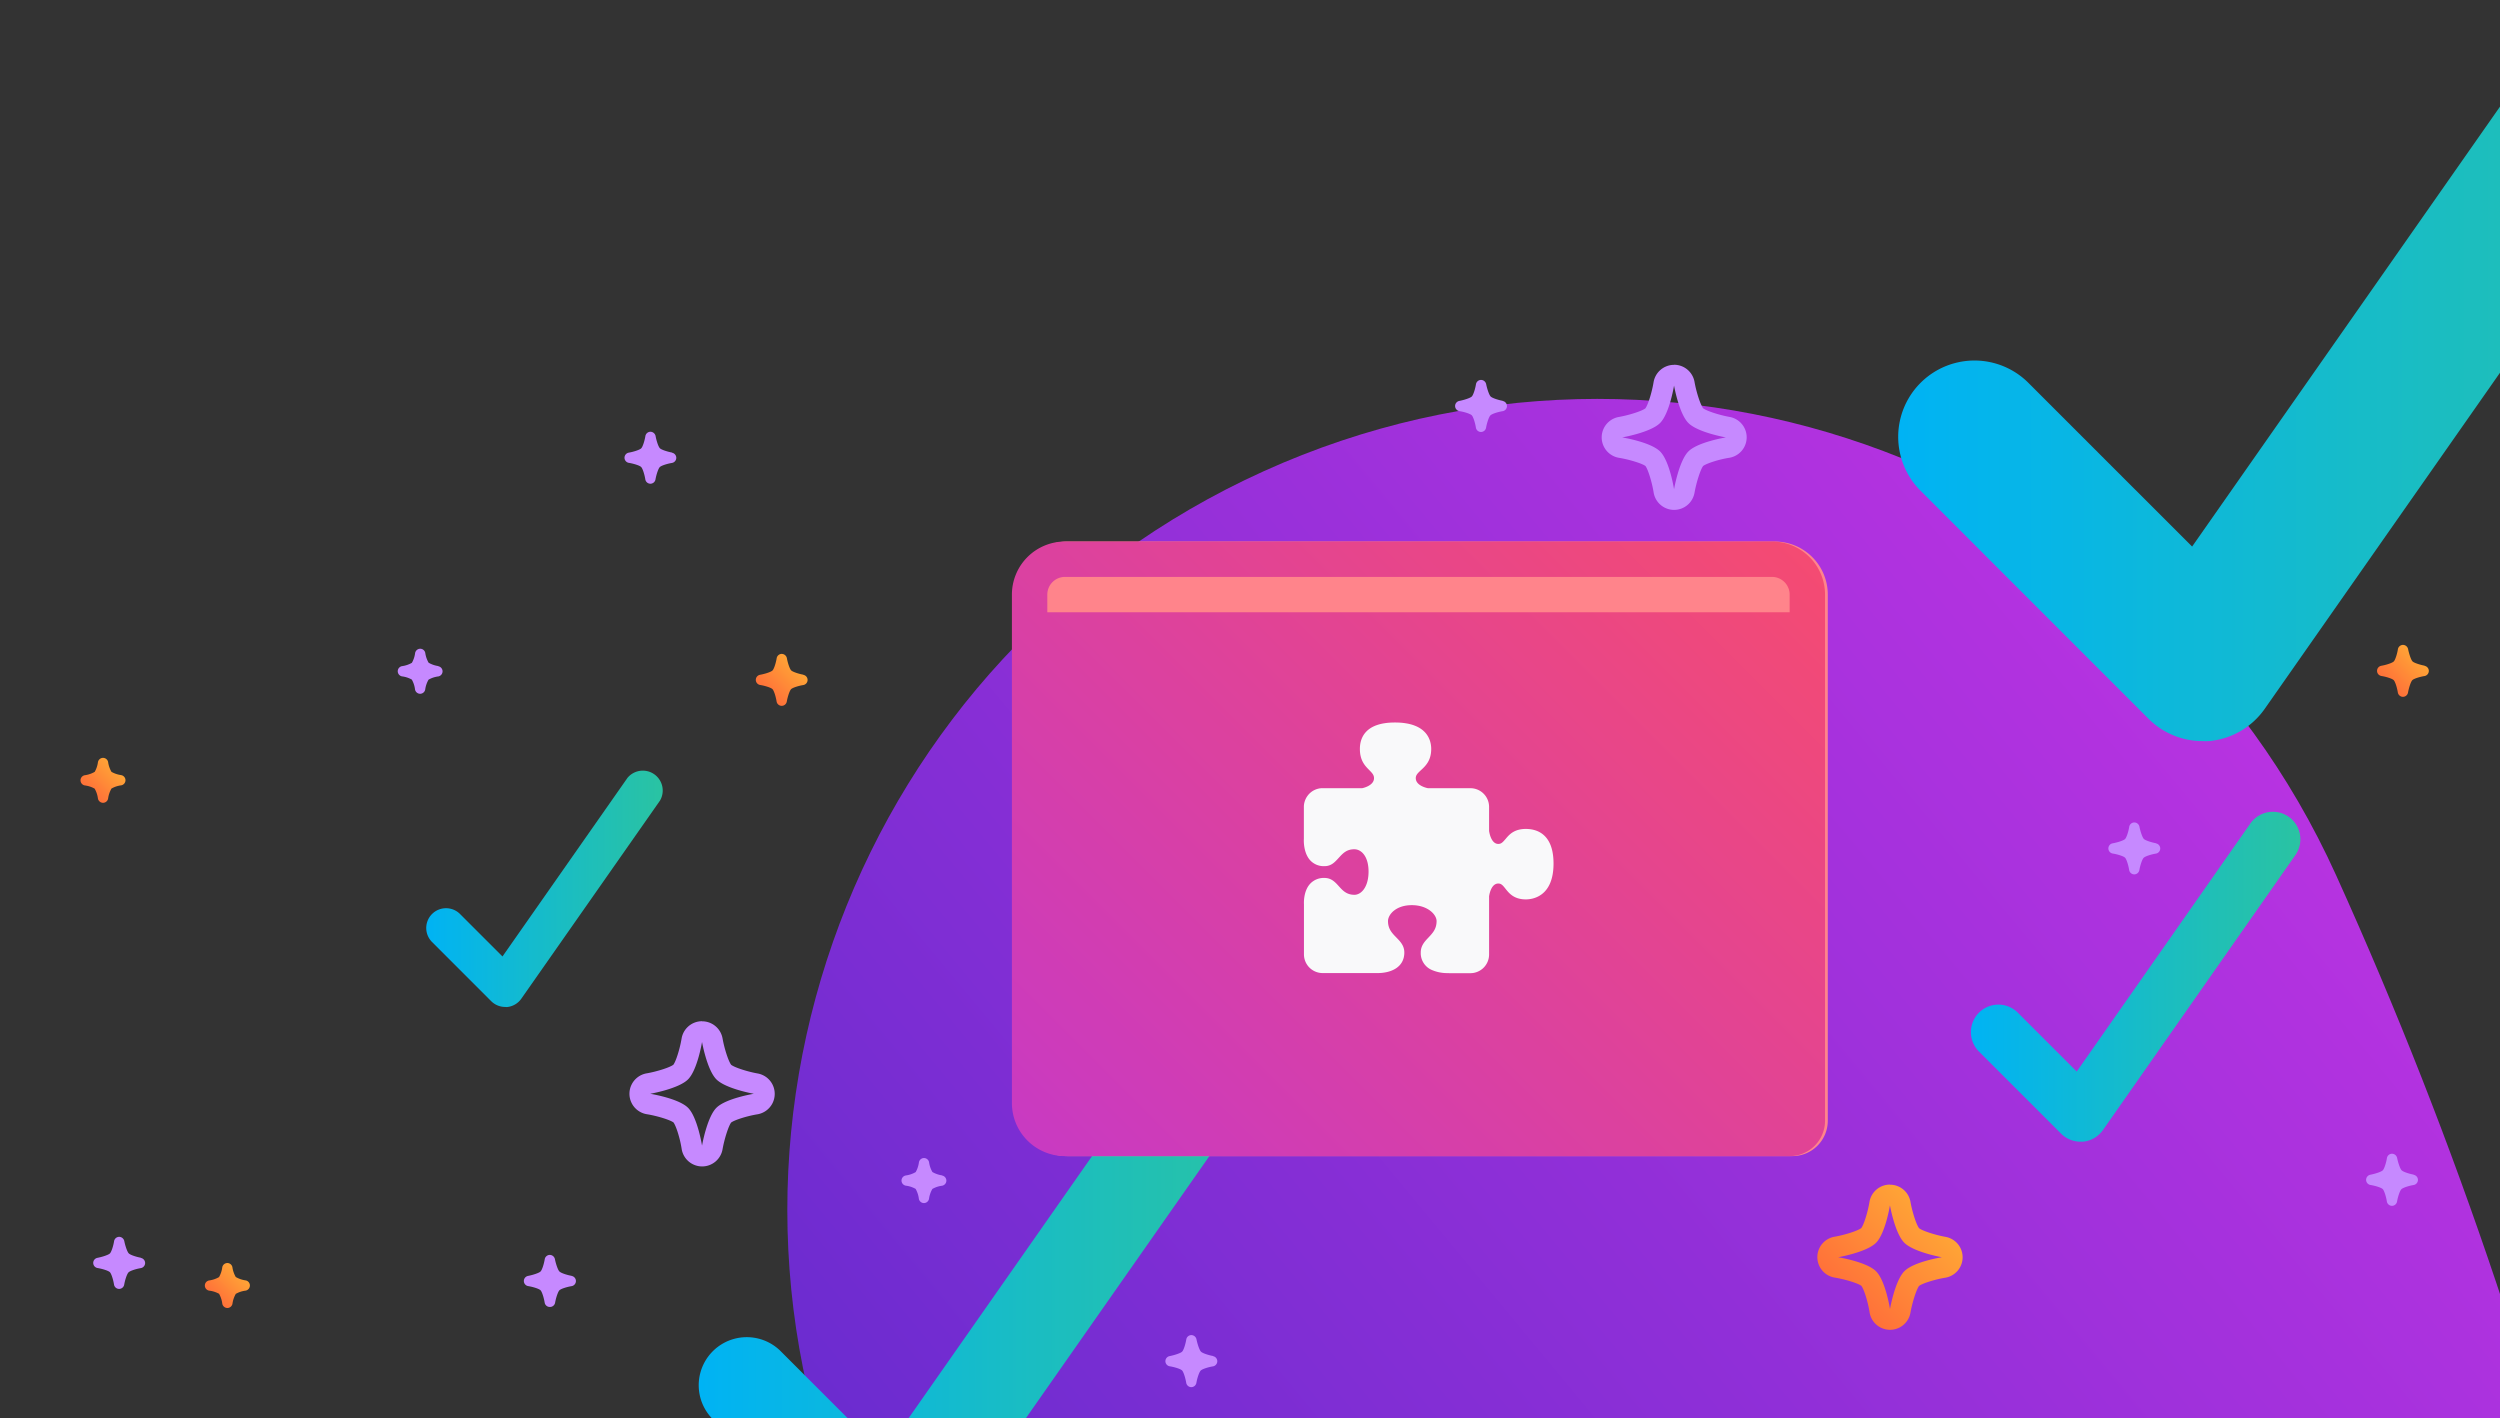<svg id="Layer_1" data-name="Layer 1" xmlns="http://www.w3.org/2000/svg" xmlns:xlink="http://www.w3.org/1999/xlink" width="1130.39" height="641.28" viewBox="0 0 1130.39 641.28"><rect x="0" y="0" width="1130.39" height="641.28" fill="#333333" stroke="none"/><defs><clipPath id="clip-path"><rect x="-831.8" y="-0.14" width="1965.45" height="643.18" style="fill:none"/></clipPath><linearGradient id="linear-gradient" x1="1357.48" y1="235.31" x2="143.07" y2="1240.75" gradientUnits="userSpaceOnUse"><stop offset="0.2" stop-color="#b833e1"/><stop offset="0.75" stop-color="#592acb"/></linearGradient><linearGradient id="linear-gradient-2" x1="858.31" y1="128.28" x2="1271.6" y2="128.28" gradientUnits="userSpaceOnUse"><stop offset="0" stop-color="#00b3f4"/><stop offset="0.58" stop-color="#1abdc2"/><stop offset="1" stop-color="#2ac3a2"/></linearGradient><linearGradient id="linear-gradient-3" x1="315.79" y1="582.58" x2="576.11" y2="582.58" xlink:href="#linear-gradient-2"/><linearGradient id="linear-gradient-4" x1="1080.23" y1="309.65" x2="1092.92" y2="296.97" gradientUnits="userSpaceOnUse"><stop offset="0" stop-color="#ff7139"/><stop offset="1" stop-color="#ffa436"/></linearGradient><linearGradient id="linear-gradient-5" x1="206.57" y1="820.92" x2="940.56" y2="86.93" gradientUnits="userSpaceOnUse"><stop offset="0.22" stop-color="#b833e1"/><stop offset="0.91" stop-color="#ff4f5e"/></linearGradient><linearGradient id="linear-gradient-6" x1="836.2" y1="586.81" x2="872.89" y2="550.12" xlink:href="#linear-gradient-4"/><linearGradient id="linear-gradient-7" x1="347.14" y1="313.72" x2="359.83" y2="301.03" xlink:href="#linear-gradient-4"/><linearGradient id="linear-gradient-8" x1="97.25" y1="586.8" x2="108.38" y2="575.67" xlink:href="#linear-gradient-4"/><linearGradient id="linear-gradient-9" x1="41.02" y1="358.34" x2="52.15" y2="347.22" xlink:href="#linear-gradient-4"/><linearGradient id="linear-gradient-10" x1="891.13" y1="441.69" x2="1040.08" y2="441.69" xlink:href="#linear-gradient-2"/><linearGradient id="linear-gradient-11" x1="192.71" y1="401.62" x2="299.98" y2="401.62" xlink:href="#linear-gradient-2"/></defs><title>amo_dev-hub_illustration-assets-v2-EDITED</title><g style="clip-path:url(#clip-path)"><path d="M1056.3,395.78C972.85,211.41,755.78,129.61,571.41,213.06S305.24,513.59,388.69,698C662.6,1303.12,393.11,2018.28-212,2292.19s-1320.32,4.42-1594.23-600.74c-83.45-184.37-300.52-266.17-484.89-182.71s-266.18,300.52-182.72,484.89c440.52,973.26,1590.76,1406.69,2564,966.17S1496.82,1369,1056.3,395.78Z" style="fill:url(#linear-gradient)"/><path d="M756.93,174.35s2.22,12.65,6.5,16.93,16.93,6.5,16.93,6.5-12.65,2.05-16.93,6.33-6.5,17.1-6.5,17.1-2-12.83-6.33-17.1-17.11-6.33-17.11-6.33,12.83-2.23,17.11-6.5,6.33-16.93,6.33-16.93m0-9.38h-.07a9.39,9.39,0,0,0-9.19,7.87c-.76,4.64-2.54,10.29-3.71,11.81-1.54,1.2-7.33,3.07-12.07,3.9A9.37,9.37,0,0,0,732,207c4.69.76,10.41,2.53,12,3.7,1.18,1.56,2.95,7.28,3.7,11.95a9.37,9.37,0,0,0,9.19,7.9h.07a9.38,9.38,0,0,0,9.23-7.77c.84-4.75,2.71-10.54,3.9-12.08,1.51-1.16,7.17-3,11.81-3.71a9.37,9.37,0,0,0,.11-18.48c-4.69-.84-10.42-2.72-11.92-3.91-1.2-1.51-3.08-7.23-3.9-11.92a9.38,9.38,0,0,0-9.23-7.75Z" style="fill:#c689ff"/><path d="M548.52,613.13c-2-.36-4.82-1.25-5.52-2s-1.58-3.43-2-5.53a2.41,2.41,0,0,0-2.33-1.93,2.34,2.34,0,0,0-2.29,2c-.35,2.09-1.18,4.8-1.88,5.49s-3.46,1.58-5.59,2a2.34,2.34,0,0,0,0,4.62c2.12.34,4.86,1.17,5.56,1.87s1.53,3.44,1.88,5.56a2.34,2.34,0,0,0,2.29,2h0a2.35,2.35,0,0,0,2.31-1.94c.36-2.08,1.25-4.89,2-5.59s3.4-1.53,5.49-1.87a2.34,2.34,0,0,0,0-4.62Z" style="fill:#c689ff"/><path d="M719.17,312.19c-2-.36-4.82-1.25-5.52-1.95s-1.58-3.43-1.95-5.52a2.41,2.41,0,0,0-2.33-1.94,2.34,2.34,0,0,0-2.29,2c-.35,2.08-1.18,4.79-1.88,5.49s-3.46,1.57-5.59,1.95a2.34,2.34,0,0,0,0,4.62c2.12.34,4.86,1.18,5.56,1.87s1.53,3.44,1.88,5.56a2.33,2.33,0,0,0,2.29,2h0a2.35,2.35,0,0,0,2.31-1.94c.36-2.08,1.25-4.89,1.95-5.59s3.4-1.53,5.49-1.87a2.34,2.34,0,0,0,0-4.62Z" style="fill:#00c8d7"/><path d="M426,531.46a12.12,12.12,0,0,1-4.4-1.52,12.11,12.11,0,0,1-1.51-4.39,2.36,2.36,0,0,0-2.31-1.94h0a2.34,2.34,0,0,0-2.29,2,12,12,0,0,1-1.46,4.36,12.13,12.13,0,0,1-4.44,1.52,2.34,2.34,0,0,0,0,4.62,11.88,11.88,0,0,1,4.41,1.45,11.89,11.89,0,0,1,1.46,4.42,2.34,2.34,0,0,0,2.29,2h0a2.35,2.35,0,0,0,2.31-1.94,12.08,12.08,0,0,1,1.52-4.45,11.73,11.73,0,0,1,4.36-1.45,2.34,2.34,0,0,0,0-4.62Z" style="fill:#c689ff"/><path d="M317.43,471.13s2.23,12.65,6.5,16.92,16.93,6.51,16.93,6.51-12.65,2.05-16.93,6.33-6.5,17.1-6.5,17.1-2.05-12.83-6.33-17.1-17.1-6.33-17.1-6.33,12.83-2.23,17.1-6.51,6.33-16.92,6.33-16.92m0-9.38h-.07a9.37,9.37,0,0,0-9.18,7.87c-.77,4.63-2.55,10.29-3.71,11.8-1.55,1.21-7.34,3.08-12.08,3.9a9.37,9.37,0,0,0,.13,18.49c4.68.76,10.4,2.54,12,3.71,1.18,1.56,3,7.28,3.7,12a9.37,9.37,0,0,0,9.2,7.89h.06a9.37,9.37,0,0,0,9.23-7.78c.84-4.74,2.71-10.54,3.9-12.07,1.52-1.16,7.17-2.95,11.81-3.71a9.37,9.37,0,0,0,.12-18.48c-4.7-.84-10.43-2.72-11.93-3.91-1.2-1.51-3.08-7.24-3.9-11.92a9.38,9.38,0,0,0-9.23-7.75Z" style="fill:#c689ff"/><path d="M795,455.66a5.31,5.31,0,0,1-5.91-5.91,2.34,2.34,0,0,0-2.31-1.93h0a2.34,2.34,0,0,0-2.29,2,12.11,12.11,0,0,1-1.45,4.37,12.3,12.3,0,0,1-4.45,1.51,2.34,2.34,0,0,0,0,4.62,12,12,0,0,1,4.42,1.46,11.86,11.86,0,0,1,1.45,4.41,2.33,2.33,0,0,0,2.3,2h0a2.34,2.34,0,0,0,2.31-1.94,11.94,11.94,0,0,1,1.52-4.44,11.7,11.7,0,0,1,4.36-1.46,2.34,2.34,0,0,0,0-4.62Z" style="fill:#00c8d7"/><path d="M258.43,576.87c-2.05-.36-4.82-1.25-5.52-2s-1.58-3.43-2-5.52a2.39,2.39,0,0,0-2.32-1.94,2.34,2.34,0,0,0-2.29,2c-.35,2.09-1.18,4.79-1.88,5.49s-3.46,1.58-5.59,2a2.34,2.34,0,0,0,0,4.62c2.12.34,4.86,1.18,5.56,1.87s1.53,3.44,1.88,5.56a2.33,2.33,0,0,0,2.29,2h0A2.35,2.35,0,0,0,251,589c.36-2.08,1.25-4.89,1.95-5.59s3.4-1.53,5.49-1.87a2.34,2.34,0,0,0,0-4.62Z" style="fill:#c689ff"/><path d="M974.88,381.28c-2-.36-4.82-1.25-5.52-1.95s-1.58-3.43-2-5.52a2.4,2.4,0,0,0-2.32-1.94,2.36,2.36,0,0,0-2.3,2c-.34,2.09-1.18,4.79-1.87,5.49s-3.46,1.57-5.59,1.95a2.34,2.34,0,0,0,0,4.62c2.12.34,4.86,1.18,5.56,1.87s1.53,3.44,1.87,5.56a2.35,2.35,0,0,0,2.3,2h0a2.36,2.36,0,0,0,2.31-1.94c.36-2.08,1.25-4.89,2-5.59s3.4-1.53,5.48-1.87a2.34,2.34,0,0,0,0-4.62Z" style="fill:#c689ff"/><path d="M198.2,301.17a12.35,12.35,0,0,1-4.39-1.51,12.15,12.15,0,0,1-1.52-4.4,2.33,2.33,0,0,0-2.3-1.93h0a2.36,2.36,0,0,0-2.3,2,12,12,0,0,1-1.45,4.36,12.3,12.3,0,0,1-4.45,1.51,2.35,2.35,0,0,0,0,4.63,12,12,0,0,1,4.41,1.45,11.86,11.86,0,0,1,1.45,4.42,2.35,2.35,0,0,0,2.3,2h0a2.35,2.35,0,0,0,2.31-1.93,12.11,12.11,0,0,1,1.51-4.45,11.7,11.7,0,0,1,4.37-1.46,2.34,2.34,0,0,0,0-4.62Z" style="fill:#c689ff"/><path d="M995.86,335.09A34.49,34.49,0,0,1,971.47,325L868,221.5a34.49,34.49,0,0,1,48.77-48.77l74.41,74.4L1209-64.11a34.5,34.5,0,0,1,48.11-8,34.49,34.49,0,0,1,8.42,47.57L1024.11,320.36a34.52,34.52,0,0,1-25.25,14.73Q997.36,335.17,995.86,335.09Z" style="fill:url(#linear-gradient-2)"/><path d="M303.9,204.63c-2-.36-4.82-1.25-5.52-1.95s-1.58-3.42-1.95-5.52a2.42,2.42,0,0,0-2.33-1.94,2.34,2.34,0,0,0-2.29,2c-.35,2.09-1.18,4.79-1.88,5.49s-3.46,1.58-5.59,1.95a2.34,2.34,0,0,0,0,4.62c2.12.35,4.86,1.18,5.56,1.88s1.53,3.43,1.88,5.56a2.33,2.33,0,0,0,2.29,2h0a2.34,2.34,0,0,0,2.31-1.94c.36-2.08,1.25-4.88,1.95-5.58s3.4-1.54,5.49-1.88a2.34,2.34,0,0,0,0-4.62Z" style="fill:#c689ff"/><path d="M63.72,568.7c-2-.36-4.82-1.25-5.52-2s-1.58-3.42-2-5.52a2.42,2.42,0,0,0-2.32-1.94,2.35,2.35,0,0,0-2.3,2c-.34,2.09-1.18,4.79-1.87,5.49s-3.46,1.58-5.59,2a2.34,2.34,0,0,0,0,4.62c2.12.35,4.86,1.18,5.56,1.88s1.53,3.43,1.87,5.56a2.33,2.33,0,0,0,2.3,2h0a2.33,2.33,0,0,0,2.31-1.94c.36-2.08,1.25-4.88,2-5.58s3.4-1.54,5.49-1.88a2.34,2.34,0,0,0,0-4.62Z" style="fill:#c689ff"/><path d="M402.43,712.84a21.72,21.72,0,0,1-15.36-6.37l-65.18-65.18a21.73,21.73,0,0,1,30.72-30.72l46.87,46.87,137.22-196a21.73,21.73,0,0,1,35.61,24.9L420.23,703.56a21.76,21.76,0,0,1-15.91,9.28Q403.38,712.89,402.43,712.84Z" style="fill:url(#linear-gradient-3)"/><path d="M1096.36,301c-2-.36-4.83-1.25-5.52-1.95s-1.58-3.43-2-5.52a2.4,2.4,0,0,0-2.32-1.94,2.36,2.36,0,0,0-2.3,2c-.34,2.09-1.17,4.79-1.87,5.49s-3.46,1.58-5.59,1.95a2.34,2.34,0,0,0,0,4.62c2.12.34,4.86,1.18,5.56,1.88s1.53,3.43,1.87,5.55a2.35,2.35,0,0,0,2.3,2h0a2.35,2.35,0,0,0,2.31-1.94c.36-2.08,1.25-4.88,1.95-5.59s3.4-1.53,5.49-1.87a2.34,2.34,0,0,0,0-4.62Z" style="fill:url(#linear-gradient-4)"/><path d="M1091.4,531.12c-2.05-.36-4.82-1.25-5.52-2s-1.58-3.42-2-5.52a2.4,2.4,0,0,0-2.32-1.93,2.33,2.33,0,0,0-2.3,2c-.34,2.09-1.18,4.79-1.87,5.49s-3.46,1.58-5.59,2a2.35,2.35,0,0,0,0,4.63c2.12.34,4.86,1.17,5.56,1.87s1.53,3.43,1.87,5.56a2.34,2.34,0,0,0,2.3,2h0a2.34,2.34,0,0,0,2.31-1.94c.36-2.09,1.25-4.89,2-5.59s3.39-1.53,5.48-1.88a2.34,2.34,0,0,0,0-4.62Z" style="fill:#c689ff"/><path d="M512.29,440.34c-2-.36-4.82-1.25-5.52-1.95s-1.58-3.43-1.95-5.53a2.41,2.41,0,0,0-2.33-1.93,2.34,2.34,0,0,0-2.29,2c-.35,2.08-1.18,4.79-1.88,5.49s-3.46,1.57-5.59,1.95a2.34,2.34,0,0,0,0,4.62c2.12.34,4.86,1.18,5.56,1.87s1.53,3.44,1.88,5.56a2.34,2.34,0,0,0,2.29,2h0a2.35,2.35,0,0,0,2.31-1.94c.36-2.08,1.25-4.89,1.95-5.59s3.4-1.53,5.49-1.87a2.34,2.34,0,0,0,0-4.62Z" style="fill:#00c8d7"/><path d="M679.5,181.24c-2-.36-4.82-1.25-5.52-2s-1.58-3.43-2-5.52a2.41,2.41,0,0,0-2.32-1.94,2.35,2.35,0,0,0-2.3,2c-.34,2.09-1.18,4.79-1.87,5.49s-3.46,1.58-5.59,2a2.34,2.34,0,0,0,0,4.62c2.12.34,4.86,1.18,5.56,1.88s1.53,3.43,1.87,5.55a2.33,2.33,0,0,0,2.3,2h0a2.33,2.33,0,0,0,2.31-1.94c.36-2.08,1.25-4.88,2-5.59s3.39-1.53,5.48-1.87a2.34,2.34,0,0,0,0-4.62Z" style="fill:#c689ff"/><path d="M802.46,244.85H482.8a24,24,0,0,0-24,24V498.74a24,24,0,0,0,24,24H810.45a16,16,0,0,0,16-16V268.82A24,24,0,0,0,802.46,244.85Z" style="fill:#ff848b"/><path d="M801.2,244.85H481.54a24,24,0,0,0-24,24V498.74a24,24,0,0,0,24,24H809.2a16,16,0,0,0,16-16V268.82A24,24,0,0,0,801.2,244.85Zm8,32H473.55v-8a8,8,0,0,1,8-8H801.2a8,8,0,0,1,8,8Z" style="fill:url(#linear-gradient-5)"/><path d="M654.49,440a17.55,17.55,0,0,1-6.89-1.34,8.27,8.27,0,0,1-5.2-8c0-3.07,1.78-4.95,3.51-6.77,1.87-2,3.65-3.85,3.65-7.41,0-2.95-4-7.21-11.22-7.21s-10.75,4.3-10.75,7.21c0,3.55,1.83,5.42,3.76,7.4,1.78,1.82,3.62,3.7,3.62,6.78,0,6.87-6.24,9.32-12.08,9.32-.48,0-.77,0-.77,0H598a8.46,8.46,0,0,1-8.41-8.5l0-22.64c0-.16-.39-5.82,2.84-9.28a8.39,8.39,0,0,1,6.45-2.59c3.12,0,4.84,1.92,6.51,3.77s3.45,3.85,7,3.85c3.18,0,6.41-3.61,6.41-10.5S615.54,384,612.35,384c-3.5,0-5.18,1.87-7,3.85s-3.39,3.79-6.51,3.79a8.34,8.34,0,0,1-6.36-2.57c-3.32-3.57-2.95-9.52-2.93-9.77l0-14.42a8.48,8.48,0,0,1,1.59-4.94,8.39,8.39,0,0,1,6.82-3.56h18c-.06,0,5.31-1,5.31-4.54,0-1.4-.78-2.25-2.15-3.64-1.89-1.91-4.24-4.28-4.24-9.58,0-4.46,2-11.94,15.83-11.94,14.82,0,16.42,8.35,16.42,11.94,0,5.32-2.57,7.71-4.64,9.62-1.49,1.38-2.34,2.23-2.34,3.6,0,3.56,5.45,4.54,5.5,4.55h19.23a8.46,8.46,0,0,1,8.42,8.5v10.81s.71,5.89,4.17,5.89c1.34,0,2-.76,3.27-2.22,1.61-1.93,3.82-4.56,9.18-4.56,4.68,0,12.52,2,12.52,15.64,0,15.05-9.58,16.22-12.52,16.22-5.38,0-7.59-2.79-9.2-4.82-1.22-1.55-1.93-2.36-3.25-2.36-3.48,0-4.17,5.77-4.17,5.83v26.21a8.46,8.46,0,0,1-8.42,8.5H655.2S654.92,440,654.49,440Z" style="fill:#f9f9fa"/><path d="M854.55,545s2.22,12.65,6.5,16.92S878,568.47,878,568.47s-12.65,2-16.93,6.32-6.5,17.11-6.5,17.11-2-12.83-6.33-17.11-17.11-6.32-17.11-6.32,12.83-2.23,17.11-6.51S854.55,545,854.55,545m0-9.38h-.07a9.38,9.38,0,0,0-9.19,7.87c-.76,4.63-2.54,10.29-3.71,11.8-1.54,1.21-7.33,3.08-12.07,3.9a9.37,9.37,0,0,0,.12,18.49c4.69.76,10.41,2.54,12,3.71,1.19,1.56,3,7.28,3.71,12a9.37,9.37,0,0,0,9.19,7.89h.07a9.37,9.37,0,0,0,9.23-7.77c.84-4.74,2.71-10.54,3.9-12.07,1.51-1.16,7.17-2.95,11.81-3.71a9.37,9.37,0,0,0,.11-18.48c-4.69-.84-10.42-2.72-11.92-3.91-1.2-1.51-3.08-7.24-3.9-11.92a9.38,9.38,0,0,0-9.23-7.75Z" style="fill:url(#linear-gradient-6)"/><path d="M363.26,305.07c-2.05-.36-4.82-1.25-5.52-1.95s-1.58-3.43-1.95-5.53a2.41,2.41,0,0,0-2.32-1.93,2.35,2.35,0,0,0-2.3,2c-.34,2.08-1.18,4.79-1.87,5.49s-3.46,1.57-5.59,1.95a2.34,2.34,0,0,0,0,4.62c2.12.34,4.86,1.18,5.56,1.87s1.53,3.44,1.87,5.56a2.34,2.34,0,0,0,2.3,2h0a2.34,2.34,0,0,0,2.31-1.94c.36-2.08,1.25-4.89,1.95-5.59s3.4-1.53,5.49-1.87a2.34,2.34,0,0,0,0-4.62Z" style="fill:url(#linear-gradient-7)"/><path d="M111,578.93a12.25,12.25,0,0,1-4.39-1.52,12.08,12.08,0,0,1-1.52-4.39,2.35,2.35,0,0,0-2.3-1.94h0a2.36,2.36,0,0,0-2.3,2,12,12,0,0,1-1.45,4.36,12.27,12.27,0,0,1-4.45,1.52,2.34,2.34,0,0,0,0,4.62A12,12,0,0,1,99.05,585a11.93,11.93,0,0,1,1.45,4.42,2.36,2.36,0,0,0,2.3,2h0a2.36,2.36,0,0,0,2.31-1.94,12.11,12.11,0,0,1,1.51-4.45,11.73,11.73,0,0,1,4.37-1.45,2.36,2.36,0,0,0,2-2.3A2.33,2.33,0,0,0,111,578.93Z" style="fill:url(#linear-gradient-8)"/><path d="M54.8,350.47A12.06,12.06,0,0,1,50.41,349a12.08,12.08,0,0,1-1.52-4.39,2.35,2.35,0,0,0-2.31-1.94h0a2.36,2.36,0,0,0-2.3,2A12,12,0,0,1,42.82,349a12.27,12.27,0,0,1-4.45,1.52,2.34,2.34,0,0,0,0,4.62,12.14,12.14,0,0,1,4.42,1.45A11.93,11.93,0,0,1,44.27,361a2.36,2.36,0,0,0,2.3,2h0A2.34,2.34,0,0,0,48.89,361a12.27,12.27,0,0,1,1.52-4.45,11.73,11.73,0,0,1,4.36-1.45,2.34,2.34,0,0,0,0-4.62Z" style="fill:url(#linear-gradient-9)"/><path d="M940.7,516.22a12.39,12.39,0,0,1-8.78-3.65l-37.3-37.29a12.43,12.43,0,0,1,17.58-17.57L939,484.52l78.51-112.16a12.43,12.43,0,0,1,20.38,14.24l-87,124.31a12.43,12.43,0,0,1-9.09,5.31Z" style="fill:url(#linear-gradient-10)"/><path d="M228.41,455.3a9,9,0,0,1-6.33-2.63l-26.85-26.86a8.95,8.95,0,0,1,12.66-12.65l19.31,19.31,56.54-80.78A9,9,0,0,1,298.42,362l-62.67,89.52a8.94,8.94,0,0,1-6.56,3.83Z" style="fill:url(#linear-gradient-11)"/></g></svg>